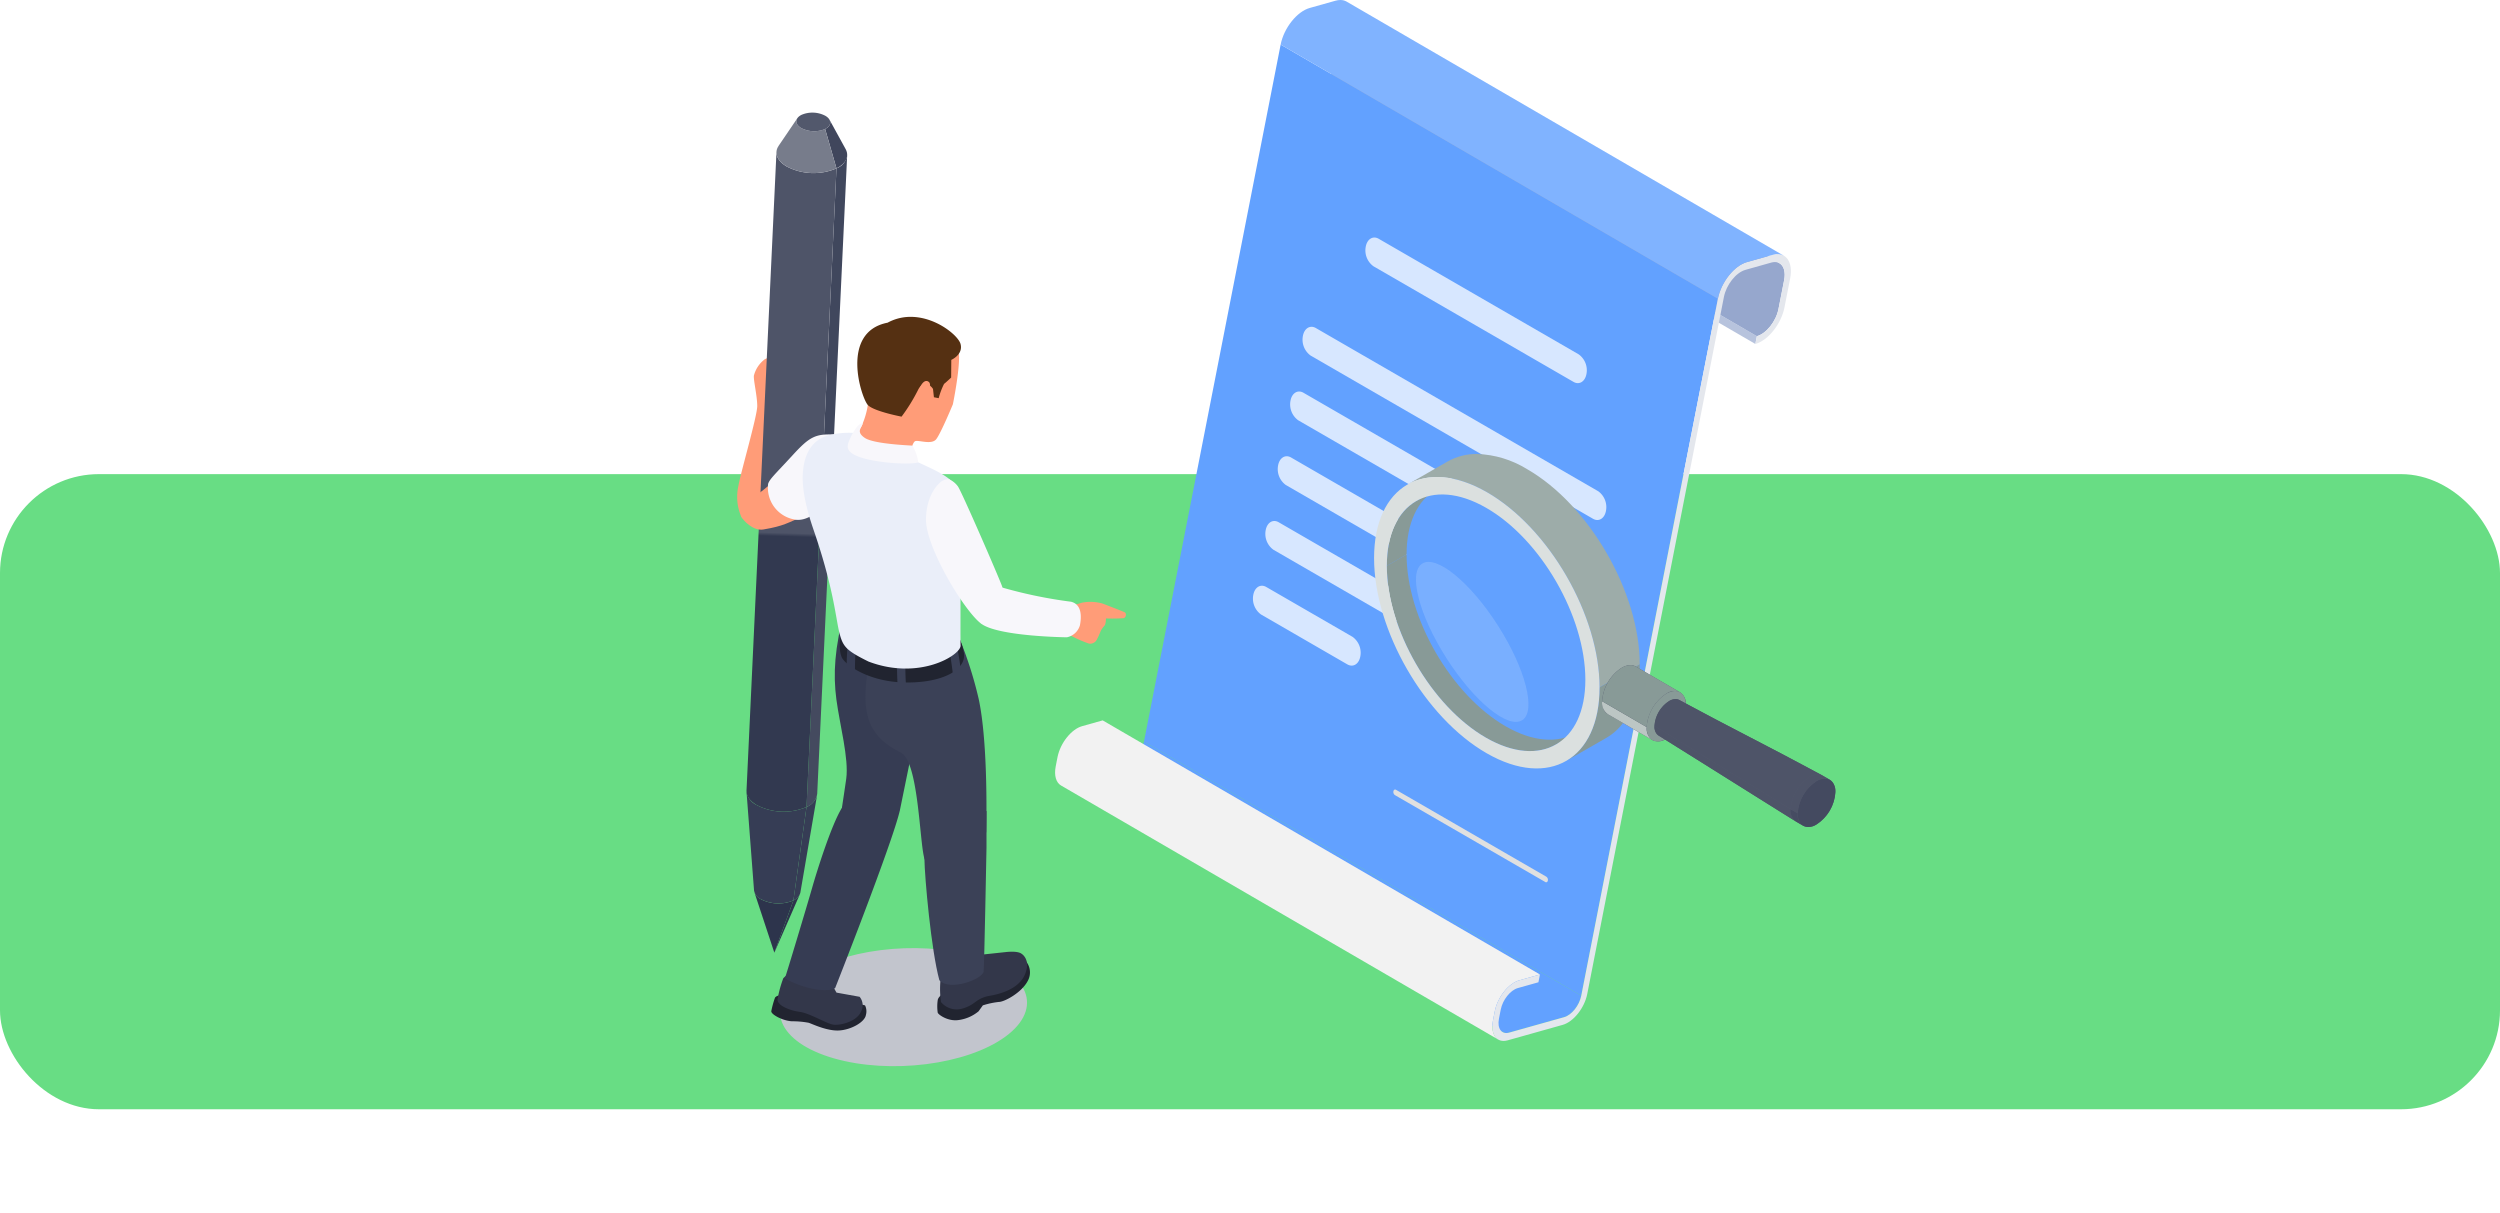 <svg xmlns="http://www.w3.org/2000/svg" xmlns:xlink="http://www.w3.org/1999/xlink" width="505.191" height="245.19" viewBox="0 0 505.191 245.19">
  <defs>
    <clipPath id="clip-path">
      <rect id="Rectángulo_403745" data-name="Rectángulo 403745" width="221.91" height="245.19" fill="none"/>
    </clipPath>
    <clipPath id="clip-path-2">
      <path id="Trazado_879651" data-name="Trazado 879651" d="M61.532,115.288l-11.123,3.125a1.665,1.665,0,0,1-1.314-.108l88.358,51.348a1.665,1.665,0,0,0,1.314.108l11.123-3.125c1.522-.428,3.066-2.377,3.451-4.341L64.983,110.947c-.385,1.964-1.929,3.913-3.451,4.341" transform="translate(-49.095 -110.947)" fill="none"/>
    </clipPath>
    <linearGradient id="linear-gradient" x1="-0.648" y1="1.05" x2="-0.635" y2="1.05" gradientUnits="objectBoundingBox">
      <stop offset="0" stop-color="#326dcc"/>
      <stop offset="0.384" stop-color="#326dcc"/>
      <stop offset="1" stop-color="#62a1ff"/>
    </linearGradient>
    <clipPath id="clip-path-3">
      <path id="Trazado_879652" data-name="Trazado 879652" d="M53.022,108.945c-2.188.613-4.414,3.416-4.972,6.255l-.366,1.871c-.366,1.869.088,3.292,1.07,3.863l88.359,51.348c-.982-.571-1.438-1.992-1.071-3.864l.367-1.871c.555-2.838,2.784-5.639,4.972-6.254l4.153-1.167L57.176,107.778Z" transform="translate(-47.558 -107.778)" fill="none"/>
    </clipPath>
    <linearGradient id="linear-gradient-2" x1="-0.577" y1="1.073" x2="-0.565" y2="1.073" gradientUnits="objectBoundingBox">
      <stop offset="0" stop-color="#bdc8e0"/>
      <stop offset="0.131" stop-color="#bdc8e0"/>
      <stop offset="0.668" stop-color="#f2f2f2"/>
      <stop offset="1" stop-color="#f2f2f2"/>
    </linearGradient>
    <clipPath id="clip-path-5">
      <path id="Trazado_879654" data-name="Trazado 879654" d="M92.648,4.77,91.5,10.62c-.488,2.488-2.447,4.953-4.365,5.492l88.358,51.347c1.919-.538,3.878-3,4.365-5.49l1.147-5.851c.323-1.645-.078-2.9-.941-3.4L91.705,1.368c.866.5,1.266,1.756.943,3.4" transform="translate(-87.136 -1.368)" fill="none"/>
    </clipPath>
    <linearGradient id="linear-gradient-3" x1="-1.079" y1="2.335" x2="-1.067" y2="2.335" gradientUnits="objectBoundingBox">
      <stop offset="0" stop-color="#bdc8e0"/>
      <stop offset="0.559" stop-color="#96a7cd"/>
      <stop offset="1" stop-color="#96a7cd"/>
    </linearGradient>
    <clipPath id="clip-path-7">
      <path id="Trazado_879657" data-name="Trazado 879657" d="M92.408.14,87.184,1.609c-2.587.725-5.223,4.052-5.881,7.4L169.662,60.36c.656-3.351,3.294-6.678,5.878-7.4l5.224-1.467a2.807,2.807,0,0,1,2.227.182L94.635.324A2.478,2.478,0,0,0,93.373,0a3.551,3.551,0,0,0-.964.14" transform="translate(-81.303 0)" fill="none"/>
    </clipPath>
    <linearGradient id="linear-gradient-4" x1="-1.058" y1="2.318" x2="-1.045" y2="2.318" gradientUnits="objectBoundingBox">
      <stop offset="0" stop-color="#62a1ff"/>
      <stop offset="0.111" stop-color="#62a1ff"/>
      <stop offset="0.492" stop-color="#9ec5ff"/>
      <stop offset="0.799" stop-color="#80b3ff"/>
      <stop offset="1" stop-color="#80b3ff"/>
    </linearGradient>
    <clipPath id="clip-path-9">
      <path id="Trazado_879665" data-name="Trazado 879665" d="M97.19,85.866c0,12.814,9,28.4,20.057,34.745,5.5,3.151,10.481,3.439,14.109,1.357l8.122-4.66c-3.625,2.081-8.612,1.794-14.106-1.357-11.061-6.344-20.059-21.931-20.059-34.743Z" transform="translate(-97.19 -81.208)" fill="none"/>
    </clipPath>
    <linearGradient id="linear-gradient-5" x1="-2.126" y1="2.458" x2="-2.103" y2="2.458" gradientUnits="objectBoundingBox">
      <stop offset="0" stop-color="#b7c3c0"/>
      <stop offset="0.018" stop-color="#b7c3c0"/>
      <stop offset="0.124" stop-color="#ced5d3"/>
      <stop offset="0.214" stop-color="#dde2e1"/>
      <stop offset="0.345" stop-color="#d8dedd"/>
      <stop offset="0.479" stop-color="#ccd4d2"/>
      <stop offset="0.615" stop-color="#b8c2c1"/>
      <stop offset="0.75" stop-color="#9baaa8"/>
      <stop offset="0.827" stop-color="#889a97"/>
      <stop offset="1" stop-color="#889a97"/>
    </linearGradient>
    <clipPath id="clip-path-11">
      <rect id="Rectángulo_403754" data-name="Rectángulo 403754" width="22.722" height="32.327" fill="none"/>
    </clipPath>
    <clipPath id="clip-path-12">
      <path id="Trazado_879669" data-name="Trazado 879669" d="M108.409,69.43l-8.123,4.66c4.118-2.362,9.78-2.035,16.02,1.542,12.56,7.206,22.779,24.9,22.779,39.456l8.124-4.658c0-14.551-10.219-32.251-22.78-39.456a20.54,20.54,0,0,0-10.075-3.055,11.822,11.822,0,0,0-5.946,1.511" transform="translate(-100.286 -67.919)" fill="none"/>
    </clipPath>
    <linearGradient id="linear-gradient-6" x1="-1.974" y1="2.52" x2="-1.953" y2="2.52" gradientUnits="objectBoundingBox">
      <stop offset="0" stop-color="#889a97"/>
      <stop offset="0.173" stop-color="#889a97"/>
      <stop offset="0.394" stop-color="#889a97"/>
      <stop offset="0.444" stop-color="#9fadab"/>
      <stop offset="0.527" stop-color="#c0cac8"/>
      <stop offset="0.596" stop-color="#d5dbda"/>
      <stop offset="0.642" stop-color="#dde2e1"/>
      <stop offset="0.719" stop-color="#d7dddc"/>
      <stop offset="0.814" stop-color="#c8d0cf"/>
      <stop offset="0.918" stop-color="#b0bcb9"/>
      <stop offset="0.982" stop-color="#9daca9"/>
      <stop offset="1" stop-color="#9daca9"/>
    </linearGradient>
    <clipPath id="clip-path-14">
      <path id="Trazado_879674" data-name="Trazado 879674" d="M130.551,107.531l9.009,5.235a2.811,2.811,0,0,1-1.155-2.619l-9.008-5.237a2.806,2.806,0,0,0,1.153,2.62" transform="translate(-129.397 -104.911)" fill="none"/>
    </clipPath>
    <linearGradient id="linear-gradient-7" x1="-14.623" y1="8.314" x2="-14.509" y2="8.314" gradientUnits="objectBoundingBox">
      <stop offset="0" stop-color="#889a97"/>
      <stop offset="0.152" stop-color="#889a97"/>
      <stop offset="0.827" stop-color="#bcc6c4"/>
      <stop offset="1" stop-color="#bcc6c4"/>
    </linearGradient>
    <clipPath id="clip-path-16">
      <path id="Trazado_879676" data-name="Trazado 879676" d="M133.41,100.012A8.692,8.692,0,0,0,129.4,106.8l9.008,5.237a8.7,8.7,0,0,1,4.014-6.792,2.755,2.755,0,0,1,2.747-.236l-9.01-5.235a2.036,2.036,0,0,0-1.039-.267,3.568,3.568,0,0,0-1.707.5" transform="translate(-129.397 -99.51)" fill="none"/>
    </clipPath>
    <linearGradient id="linear-gradient-8" x1="-9.248" y1="5.744" x2="-9.176" y2="5.744" gradientUnits="objectBoundingBox">
      <stop offset="0" stop-color="#bcc6c4"/>
      <stop offset="0.173" stop-color="#bcc6c4"/>
      <stop offset="0.42" stop-color="#dce1e0"/>
      <stop offset="0.642" stop-color="#dde2e1"/>
      <stop offset="0.723" stop-color="#cdd4d3"/>
      <stop offset="0.881" stop-color="#a5b2b0"/>
      <stop offset="0.982" stop-color="#889a97"/>
      <stop offset="1" stop-color="#889a97"/>
    </linearGradient>
    <clipPath id="clip-path-18">
      <path id="Trazado_879681" data-name="Trazado 879681" d="M140.226,104.965a6.483,6.483,0,0,0-2.992,5.064l27.512,16.809a8.362,8.362,0,0,1,3.862-6.535,2.675,2.675,0,0,1,2.593-.255c-11.4-6.159-17.568-9.122-28.966-15.28a1.526,1.526,0,0,0-.736-.178,2.657,2.657,0,0,0-1.272.375" transform="translate(-137.234 -104.59)" fill="none"/>
    </clipPath>
    <linearGradient id="linear-gradient-9" x1="-5.082" y1="2.787" x2="-5.044" y2="2.787" gradientUnits="objectBoundingBox">
      <stop offset="0" stop-color="#4e5468"/>
      <stop offset="0.157" stop-color="#4e5468"/>
      <stop offset="0.327" stop-color="#4e5468"/>
      <stop offset="0.575" stop-color="#797e8d"/>
      <stop offset="0.832" stop-color="#4e5468"/>
      <stop offset="1" stop-color="#4e5468"/>
    </linearGradient>
    <clipPath id="clip-path-19">
      <path id="Trazado_879682" data-name="Trazado 879682" d="M162.521,116.962a8.369,8.369,0,0,0-3.862,6.537c-.03,2.437,1.649,3.463,3.752,2.291a8.364,8.364,0,0,0,3.863-6.535c.022-1.755-.843-2.777-2.111-2.777a3.424,3.424,0,0,0-1.642.484" transform="translate(-158.659 -116.478)" fill="none"/>
    </clipPath>
    <linearGradient id="linear-gradient-10" x1="-17.857" y1="6.901" x2="-17.743" y2="6.901" gradientUnits="objectBoundingBox">
      <stop offset="0" stop-color="#373e56"/>
      <stop offset="0.193" stop-color="#373e56"/>
      <stop offset="0.99" stop-color="#444a60"/>
      <stop offset="1" stop-color="#444a60"/>
    </linearGradient>
    <clipPath id="clip-path-20">
      <path id="Trazado_879683" data-name="Trazado 879683" d="M161.465,116.35a8.362,8.362,0,0,0-3.862,6.535l1.425.829a8.372,8.372,0,0,1,3.863-6.537,2.65,2.65,0,0,1,2.642-.227l-1.425-.829a1.978,1.978,0,0,0-1-.255,3.417,3.417,0,0,0-1.644.485" transform="translate(-157.603 -115.865)" fill="none"/>
    </clipPath>
    <linearGradient id="linear-gradient-11" x1="-19.648" y1="8.35" x2="-19.522" y2="8.35" xlink:href="#linear-gradient-9"/>
    <clipPath id="clip-path-22">
      <rect id="Rectángulo_403765" data-name="Rectángulo 403765" width="49.934" height="23.86" fill="none"/>
    </clipPath>
    <clipPath id="clip-path-23">
      <path id="Trazado_879691" data-name="Trazado 879691" d="M2.913,138.4a2.366,2.366,0,0,0,1.326,1.73,7.691,7.691,0,0,0,6.632.267l2.647-18.874a11.71,11.71,0,0,1-10.107-.405,3.608,3.608,0,0,1-2.019-2.636q.762,9.958,1.521,19.918" transform="translate(-1.392 -118.483)" fill="none"/>
    </clipPath>
    <linearGradient id="linear-gradient-12" x1="-0.155" y1="3.727" x2="-0.044" y2="3.727" gradientUnits="objectBoundingBox">
      <stop offset="0" stop-color="#282f47"/>
      <stop offset="0.528" stop-color="#363d55"/>
      <stop offset="1" stop-color="#363d55"/>
    </linearGradient>
    <clipPath id="clip-path-24">
      <path id="Trazado_879692" data-name="Trazado 879692" d="M16.424,25.877,10.37,154.924a3.342,3.342,0,0,0,2.158-2.639L18.582,23.238a3.34,3.34,0,0,1-2.158,2.639" transform="translate(-10.37 -23.238)" fill="none"/>
    </clipPath>
    <linearGradient id="linear-gradient-13" x1="0.363" y1="10.303" x2="0.373" y2="10.303" gradientUnits="objectBoundingBox">
      <stop offset="0" stop-color="#444a5f"/>
      <stop offset="0.827" stop-color="#40475d"/>
      <stop offset="1" stop-color="#40475d"/>
    </linearGradient>
    <clipPath id="clip-path-25">
      <path id="Trazado_879693" data-name="Trazado 879693" d="M13.153,19.783l2.295,7.962c1.987-1,2.608-2.519,1.846-3.9q-1.629-2.966-3.255-5.929c.365.665.066,1.4-.886,1.872" transform="translate(-13.153 -17.911)" fill="none"/>
    </clipPath>
    <linearGradient id="linear-gradient-14" x1="-1.706" y1="20.187" x2="-1.559" y2="20.187" gradientUnits="objectBoundingBox">
      <stop offset="0" stop-color="#747988"/>
      <stop offset="0.265" stop-color="#747988"/>
      <stop offset="0.476" stop-color="#696f7f"/>
      <stop offset="0.836" stop-color="#4e5468"/>
      <stop offset="1" stop-color="#40465c"/>
    </linearGradient>
    <clipPath id="clip-path-26">
      <path id="Trazado_879694" data-name="Trazado 879694" d="M1.391,151.789c-.049,1.018.623,2.069,2.022,2.9a11.71,11.71,0,0,0,10.107.405L19.573,26.051a11.711,11.711,0,0,1-10.107-.405c-1.4-.835-2.071-1.886-2.022-2.9Z" transform="translate(-1.388 -22.742)" fill="none"/>
    </clipPath>
    <linearGradient id="linear-gradient-15" x1="0.419" y1="6.947" x2="0.429" y2="6.947" gradientUnits="objectBoundingBox">
      <stop offset="0" stop-color="#323950"/>
      <stop offset="0.528" stop-color="#4e5468"/>
      <stop offset="1" stop-color="#4e5468"/>
    </linearGradient>
    <clipPath id="clip-path-27">
      <path id="Trazado_879695" data-name="Trazado 879695" d="M6.3,23.285c-.909,1.34-.384,2.954,1.594,4.134A11.711,11.711,0,0,0,18,27.824l-2.295-7.962a5.612,5.612,0,0,1-4.845-.194c-.948-.566-1.2-1.34-.763-1.983l-3.8,5.6" transform="translate(-5.87 -17.685)" fill="none"/>
    </clipPath>
    <linearGradient id="linear-gradient-16" x1="-0.343" y1="13.406" x2="-0.26" y2="13.406" gradientUnits="objectBoundingBox">
      <stop offset="0" stop-color="#40465c"/>
      <stop offset="0.436" stop-color="#5e6476"/>
      <stop offset="0.902" stop-color="#777c8b"/>
      <stop offset="1" stop-color="#777c8b"/>
    </linearGradient>
  </defs>
  <g id="Grupo_1102982" data-name="Grupo 1102982" transform="translate(-179.809 -6215)">
    <rect id="_2151684909" data-name="2151684909" width="505.191" height="128.345" rx="20" transform="translate(179.809 6310.81)" fill="#68dd84"/>
    <g id="Grupo_1102980" data-name="Grupo 1102980" transform="translate(328.783 6215)">
      <g id="Grupo_1102981" data-name="Grupo 1102981">
        <g id="Grupo_1102924" data-name="Grupo 1102924" transform="translate(66.311 149.852)">
          <g id="Grupo_1102923" data-name="Grupo 1102923" clip-path="url(#clip-path-2)">
            <rect id="Rectángulo_403746" data-name="Rectángulo 403746" width="103.183" height="119.759" transform="translate(-25.53 44.219) rotate(-60)" fill="url(#linear-gradient)"/>
          </g>
        </g>
        <g id="Grupo_1102926" data-name="Grupo 1102926" transform="translate(64.235 145.572)">
          <g id="Grupo_1102925" data-name="Grupo 1102925" clip-path="url(#clip-path-3)">
            <rect id="Rectángulo_403747" data-name="Rectángulo 403747" width="104.97" height="117.31" transform="translate(-28.171 48.378) rotate(-60)" fill="url(#linear-gradient-2)"/>
          </g>
        </g>
        <g id="Grupo_1102928" data-name="Grupo 1102928">
          <g id="Grupo_1102927" data-name="Grupo 1102927" clip-path="url(#clip-path)">
            <path id="Trazado_879653" data-name="Trazado 879653" d="M175.266,65.2,86.908,13.856l.308-1.572,88.358,51.347Z" transform="translate(30.476 4.308)" fill="#b7c3dd"/>
          </g>
        </g>
        <g id="Grupo_1102930" data-name="Grupo 1102930" transform="translate(117.692 1.848)">
          <g id="Grupo_1102929" data-name="Grupo 1102929" clip-path="url(#clip-path-5)">
            <rect id="Rectángulo_403749" data-name="Rectángulo 403749" width="104.333" height="114.619" transform="matrix(0.5, -0.866, 0.866, 0.5, -28.618, 49.568)" fill="url(#linear-gradient-3)"/>
          </g>
        </g>
        <g id="Grupo_1102932" data-name="Grupo 1102932">
          <g id="Grupo_1102931" data-name="Grupo 1102931" clip-path="url(#clip-path)">
            <path id="Trazado_879655" data-name="Trazado 879655" d="M149.216,198.861,60.858,147.513,88.474,6.672,176.831,58.02Z" transform="translate(21.341 2.34)" fill="#62a1ff"/>
            <path id="Trazado_879656" data-name="Trazado 879656" d="M169.659,38.158c2.585-.727,4.157,1.417,3.5,4.768l-1.147,5.85c-.656,3.352-3.3,6.679-5.888,7.406l.309-1.572c1.918-.54,3.878-3,4.365-5.492l1.147-5.85c.488-2.488-.677-4.075-2.6-3.537L164.126,41.2c-1.918.539-3.87,3-4.357,5.49L132.153,187.529c-.554,2.827-2.781,5.63-4.969,6.244L116.06,196.9c-2.188.615-3.512-1.19-2.958-4.017l.367-1.871c.556-2.839,2.784-5.64,4.972-6.255l4.155-1.167-.309,1.574-4.153,1.167c-1.522.427-3.074,2.379-3.459,4.342l-.367,1.871c-.385,1.964.538,3.22,2.06,2.792l11.124-3.124c1.521-.428,3.065-2.377,3.45-4.341L158.556,47.029c.658-3.352,3.294-6.676,5.879-7.4Z" transform="translate(39.617 13.331)" fill="#e4e7ed"/>
          </g>
        </g>
        <g id="Grupo_1102934" data-name="Grupo 1102934" transform="translate(109.813)">
          <g id="Grupo_1102933" data-name="Grupo 1102933" clip-path="url(#clip-path-7)">
            <rect id="Rectángulo_403751" data-name="Rectángulo 403751" width="103.118" height="118.245" transform="translate(-26.137 45.27) rotate(-60)" fill="url(#linear-gradient-4)"/>
          </g>
        </g>
        <g id="Grupo_1102936" data-name="Grupo 1102936">
          <g id="Grupo_1102935" data-name="Grupo 1102935" clip-path="url(#clip-path)">
            <path id="Trazado_879658" data-name="Trazado 879658" d="M136.035,64.71,95.605,41.342a3.963,3.963,0,0,1-1.548-3.979c.293-1.534,1.463-2.239,2.612-1.575L137.1,59.154a3.965,3.965,0,0,1,1.548,3.98c-.293,1.534-1.463,2.239-2.612,1.575" transform="translate(32.959 12.462)" fill="#d7e7ff"/>
            <path id="Trazado_879659" data-name="Trazado 879659" d="M143.276,87.687,86.2,54.7a3.967,3.967,0,0,1-1.548-3.98c.294-1.534,1.464-2.239,2.614-1.575L144.34,82.131a3.965,3.965,0,0,1,1.548,3.98c-.293,1.534-1.463,2.239-2.612,1.575" transform="translate(29.662 17.145)" fill="#d7e7ff"/>
            <path id="Trazado_879660" data-name="Trazado 879660" d="M141.421,97.372,84.347,64.384A3.968,3.968,0,0,1,82.8,60.4c.293-1.534,1.464-2.239,2.614-1.575l57.072,32.987a3.965,3.965,0,0,1,1.548,3.98c-.293,1.534-1.463,2.239-2.612,1.575" transform="translate(29.011 20.542)" fill="#d7e7ff"/>
            <path id="Trazado_879661" data-name="Trazado 879661" d="M127.641,100.164l-45.149-26.1a3.967,3.967,0,0,1-1.549-3.98c.294-1.533,1.464-2.238,2.614-1.574l45.149,26.095a3.964,3.964,0,0,1,1.548,3.98c-.293,1.534-1.463,2.239-2.612,1.575" transform="translate(28.361 23.938)" fill="#d7e7ff"/>
            <path id="Trazado_879662" data-name="Trazado 879662" d="M137.71,116.742,80.635,83.753a3.966,3.966,0,0,1-1.547-3.979c.294-1.534,1.464-2.239,2.614-1.575l57.071,32.987a3.965,3.965,0,0,1,1.549,3.98c-.294,1.533-1.463,2.238-2.612,1.575" transform="translate(27.71 27.334)" fill="#d7e7ff"/>
            <path id="Trazado_879663" data-name="Trazado 879663" d="M128.882,136.822,98.48,119.25a.771.771,0,0,1-.3-.774c.057-.3.285-.435.508-.305l30.4,17.572a.772.772,0,0,1,.3.773c-.058.3-.285.436-.508.307" transform="translate(34.423 41.421)" fill="#e0e0e0"/>
            <path id="Trazado_879664" data-name="Trazado 879664" d="M96.232,103.525,78.782,93.438a3.965,3.965,0,0,1-1.549-3.979c.294-1.534,1.464-2.239,2.614-1.575L97.3,97.971a3.962,3.962,0,0,1,1.548,3.979c-.293,1.534-1.463,2.239-2.612,1.575" transform="translate(27.059 30.73)" fill="#d7e7ff"/>
          </g>
        </g>
        <g id="Grupo_1102938" data-name="Grupo 1102938" transform="translate(131.271 109.685)">
          <g id="Grupo_1102937" data-name="Grupo 1102937" clip-path="url(#clip-path-9)">
            <rect id="Rectángulo_403753" data-name="Rectángulo 403753" width="58.043" height="58.246" transform="translate(-18.551 10.71) rotate(-30)" fill="url(#linear-gradient-5)"/>
          </g>
        </g>
        <g id="Grupo_1102943" data-name="Grupo 1102943">
          <g id="Grupo_1102942" data-name="Grupo 1102942" clip-path="url(#clip-path)">
            <path id="Trazado_879666" data-name="Trazado 879666" d="M103.142,76.175l8.123-4.66c-3.674,2.107-5.952,6.644-5.952,13.092l-8.123,4.66c0-6.448,2.279-10.985,5.952-13.092" transform="translate(34.081 25.078)" fill="#889a97"/>
            <path id="Trazado_879667" data-name="Trazado 879667" d="M100.145,86.7c0,12.814,9,28.4,20.057,34.743s20.059,1.081,20.059-11.733-9-28.4-20.059-34.743S100.145,73.883,100.145,86.7" transform="translate(35.117 25.344)" fill="#62a1ff"/>
            <g id="Grupo_1102941" data-name="Grupo 1102941" transform="translate(137.168 113.545)" opacity="0.79">
              <g id="Grupo_1102940" data-name="Grupo 1102940">
                <g id="Grupo_1102939" data-name="Grupo 1102939" clip-path="url(#clip-path-11)">
                  <path id="Trazado_879668" data-name="Trazado 879668" d="M118.1,96.916c5.581,8.736,7.784,17.3,4.919,19.131s-9.71-3.768-15.291-12.5-7.784-17.3-4.92-19.129,9.711,3.768,15.292,12.5" transform="translate(-101.556 -84.066)" fill="#80b3ff"/>
                </g>
              </g>
            </g>
          </g>
        </g>
        <g id="Grupo_1102945" data-name="Grupo 1102945" transform="translate(135.453 91.736)">
          <g id="Grupo_1102944" data-name="Grupo 1102944" clip-path="url(#clip-path-12)">
            <rect id="Rectángulo_403756" data-name="Rectángulo 403756" width="64.222" height="64.312" transform="translate(-20.425 11.792) rotate(-30)" fill="url(#linear-gradient-6)"/>
          </g>
        </g>
        <g id="Grupo_1102947" data-name="Grupo 1102947">
          <g id="Grupo_1102946" data-name="Grupo 1102946" clip-path="url(#clip-path)">
            <path id="Trazado_879670" data-name="Trazado 879670" d="M132.131,114.26l-8.123,4.66c4.171-2.393,6.759-7.545,6.759-14.867l8.124-4.66c0,7.323-2.588,12.473-6.76,14.867" transform="translate(43.485 34.854)" fill="#889a97"/>
            <path id="Trazado_879671" data-name="Trazado 879671" d="M140.842,113.879c0,14.551-10.219,20.529-22.78,13.324s-22.78-24.9-22.78-39.456,10.22-20.529,22.78-13.324,22.78,24.9,22.78,39.456M97.859,89.317c0,12.814,9,28.4,20.059,34.743s20.059,1.081,20.059-11.732-9-28.4-20.059-34.745S97.859,76.5,97.859,89.317" transform="translate(33.412 25.027)" fill="#dbe0df"/>
            <path id="Trazado_879672" data-name="Trazado 879672" d="M129.4,106.806c-.031,2.534,1.715,3.6,3.9,2.381a8.691,8.691,0,0,0,4.013-6.792c.031-2.534-1.715-3.6-3.9-2.381a8.7,8.7,0,0,0-4.014,6.793" transform="translate(45.375 34.895)" fill="#52586c"/>
            <path id="Trazado_879673" data-name="Trazado 879673" d="M139.26,114.591a2.755,2.755,0,0,0,2.747-.236,8.7,8.7,0,0,0,4.014-6.794,2.809,2.809,0,0,0-1.155-2.618l-9.01-5.237a2.807,2.807,0,0,1,1.155,2.619A8.691,8.691,0,0,1,133,109.118a2.753,2.753,0,0,1-2.746.238c2.7,1.569,6.306,3.664,9.009,5.235" transform="translate(45.675 34.964)" fill="#52586c"/>
          </g>
        </g>
        <g id="Grupo_1102949" data-name="Grupo 1102949" transform="translate(174.772 141.7)">
          <g id="Grupo_1102948" data-name="Grupo 1102948" clip-path="url(#clip-path-14)">
            <rect id="Rectángulo_403758" data-name="Rectángulo 403758" width="11.892" height="12.743" transform="matrix(0.5, -0.866, 0.866, 0.5, -3.417, 5.892)" fill="url(#linear-gradient-7)"/>
          </g>
        </g>
        <g id="Grupo_1102951" data-name="Grupo 1102951">
          <g id="Grupo_1102950" data-name="Grupo 1102950" clip-path="url(#clip-path)">
            <path id="Trazado_879675" data-name="Trazado 879675" d="M137.644,110.451l-1.578.231c-.03,2.534,1.717,3.6,3.9,2.383a8.688,8.688,0,0,0,4.013-6.792c.031-2.534-1.715-3.6-3.9-2.383a8.7,8.7,0,0,0-4.014,6.792l1.578-.231a6.475,6.475,0,0,1,2.992-5.062c1.628-.909,2.93-.113,2.908,1.775a6.482,6.482,0,0,1-2.992,5.062c-1.63.909-2.932.113-2.908-1.775" transform="translate(47.714 36.254)" fill="#889a97"/>
          </g>
        </g>
        <g id="Grupo_1102953" data-name="Grupo 1102953" transform="translate(174.772 134.405)">
          <g id="Grupo_1102952" data-name="Grupo 1102952" clip-path="url(#clip-path-16)">
            <rect id="Rectángulo_403760" data-name="Rectángulo 403760" width="18.737" height="19.922" transform="translate(-5.426 9.399) rotate(-60)" fill="url(#linear-gradient-8)"/>
          </g>
        </g>
        <g id="Grupo_1102955" data-name="Grupo 1102955">
          <g id="Grupo_1102954" data-name="Grupo 1102954" clip-path="url(#clip-path)">
            <path id="Trazado_879677" data-name="Trazado 879677" d="M165.594,129.283a2.62,2.62,0,0,0,2.692-.2,8.372,8.372,0,0,0,3.862-6.536,2.671,2.671,0,0,0-1.16-2.546c-11.4-6.158-17.568-9.122-28.966-15.28a2.071,2.071,0,0,1,.9,1.973,6.483,6.483,0,0,1-2.992,5.064,2.03,2.03,0,0,1-2.084.154c10.992,6.853,16.758,10.515,27.751,17.37" transform="translate(48.337 36.722)" fill="#52586c"/>
            <path id="Trazado_879678" data-name="Trazado 879678" d="M159.851,126.166a2.65,2.65,0,0,0,2.643-.228,8.362,8.362,0,0,0,3.862-6.535,2.7,2.7,0,0,0-1.112-2.519l-1.425-.829a2.7,2.7,0,0,1,1.11,2.519,8.365,8.365,0,0,1-3.862,6.536,2.649,2.649,0,0,1-2.643.227l1.426.829" transform="translate(55.554 40.697)" fill="#52586c"/>
            <path id="Trazado_879679" data-name="Trazado 879679" d="M138.057,110.546c10.993,6.855,16.759,10.515,27.751,17.37a2.736,2.736,0,0,1-1.062-2.489l-27.512-16.809a2.116,2.116,0,0,0,.823,1.929" transform="translate(48.123 38.088)" fill="#4e5468"/>
            <path id="Trazado_879680" data-name="Trazado 879680" d="M158.713,123.581l1.426.829a2.7,2.7,0,0,1-1.112-2.52l-1.425-.828a2.7,2.7,0,0,0,1.11,2.519" transform="translate(55.266 42.452)" fill="#464c62"/>
          </g>
        </g>
        <g id="Grupo_1102957" data-name="Grupo 1102957" transform="translate(185.357 141.266)">
          <g id="Grupo_1102956" data-name="Grupo 1102956" clip-path="url(#clip-path-18)">
            <rect id="Rectángulo_403762" data-name="Rectángulo 403762" width="36.251" height="40.54" transform="matrix(0.5, -0.866, 0.866, 0.5, -9.634, 16.686)" fill="url(#linear-gradient-9)"/>
          </g>
        </g>
        <g id="Grupo_1102959" data-name="Grupo 1102959" transform="translate(214.295 157.323)">
          <g id="Grupo_1102958" data-name="Grupo 1102958" clip-path="url(#clip-path-19)">
            <rect id="Rectángulo_403763" data-name="Rectángulo 403763" width="11.881" height="12.912" transform="translate(-4.569 2.621) rotate(-30)" fill="url(#linear-gradient-10)"/>
          </g>
        </g>
        <g id="Grupo_1102961" data-name="Grupo 1102961" transform="translate(212.869 156.495)">
          <g id="Grupo_1102960" data-name="Grupo 1102960" clip-path="url(#clip-path-20)">
            <rect id="Rectángulo_403764" data-name="Rectángulo 403764" width="10.762" height="10.792" transform="matrix(0.5, -0.866, 0.866, 0.5, -3.399, 5.887)" fill="url(#linear-gradient-11)"/>
          </g>
        </g>
        <g id="Grupo_1102966" data-name="Grupo 1102966">
          <g id="Grupo_1102965" data-name="Grupo 1102965" clip-path="url(#clip-path)">
            <g id="Grupo_1102964" data-name="Grupo 1102964" transform="translate(8.631 191.591)" style="mix-blend-mode: multiply;isolation: isolate">
              <g id="Grupo_1102963" data-name="Grupo 1102963">
                <g id="Grupo_1102962" data-name="Grupo 1102962" clip-path="url(#clip-path-22)">
                  <path id="Trazado_879684" data-name="Trazado 879684" d="M51.975,159.721c-7.774,5.712-23.307,7.683-34.695,4.4s-14.316-10.572-6.543-16.285,23.307-7.683,34.695-4.4,14.316,10.573,6.543,16.285" transform="translate(-6.39 -141.849)" fill="#c2c5cd"/>
                </g>
              </g>
            </g>
            <path id="Trazado_879685" data-name="Trazado 879685" d="M5.192,85.234c-2.886.846-3.9,2.329-4.617.118A10,10,0,0,1,.236,79.78c.344-2.283,3.808-14.1,3.81-16.154s-.775-5.187-.679-6.147A6.007,6.007,0,0,1,5.6,54.138,32.894,32.894,0,0,1,9.653,52.6c.611-.12.619.32.619.32s1.322-.13,1.406.381a3.457,3.457,0,0,1-.226,1.339l-1.864.805a17.594,17.594,0,0,1-1.058,2.418A5.479,5.479,0,0,0,7.824,60.5c.074.6-.217,4.109-.217,4.109L5.332,81.8Z" transform="translate(0 18.438)" fill="#ff9c78"/>
            <path id="Trazado_879686" data-name="Trazado 879686" d="M6.92,55.937c-.078-.407.122-1.226-.362-1.324a.93.93,0,0,0-1.151.92c-.022.764-.132,1.946-.132,1.946s-.663,1.584-.787,1.819A2.434,2.434,0,0,0,4.443,61.9c.779,1.306,1.318,1.582,2.038.936a4.642,4.642,0,0,0,.886-2.408Z" transform="translate(1.431 19.144)" fill="#ff9c78"/>
            <path id="Trazado_879687" data-name="Trazado 879687" d="M6.733,53.354a16.829,16.829,0,0,0-2.955,3.062c-.428.948.55,3.609,1.545,3.839s1.031-4.274,1.791-4.927-.381-1.973-.381-1.973" transform="translate(1.289 18.709)" fill="#ff9c78"/>
            <path id="Trazado_879688" data-name="Trazado 879688" d="M10.7,133.815,5.553,145.59l3.859-10.568a2.619,2.619,0,0,0,1.291-1.207" transform="translate(1.947 46.924)" fill="#2d344c"/>
            <path id="Trazado_879689" data-name="Trazado 879689" d="M6.6,145.7,2.572,133.5a2.682,2.682,0,0,0,1.253,1.371,7.686,7.686,0,0,0,6.632.266Z" transform="translate(0.902 46.813)" fill="#2d344c"/>
            <path id="Trazado_879690" data-name="Trazado 879690" d="M13.187,118.978,9.808,138.667a2.318,2.318,0,0,1-1.4,1.557l2.647-18.873a3.53,3.53,0,0,0,2.13-2.373" transform="translate(2.949 41.722)" fill="#363d55"/>
          </g>
        </g>
        <g id="Grupo_1102968" data-name="Grupo 1102968" transform="translate(1.88 160.031)">
          <g id="Grupo_1102967" data-name="Grupo 1102967" clip-path="url(#clip-path-23)">
            <rect id="Rectángulo_403767" data-name="Rectángulo 403767" width="12.126" height="22.845" transform="translate(0 0)" fill="url(#linear-gradient-12)"/>
          </g>
        </g>
        <g id="Grupo_1102970" data-name="Grupo 1102970" transform="translate(14.006 31.387)">
          <g id="Grupo_1102969" data-name="Grupo 1102969" clip-path="url(#clip-path-24)">
            <rect id="Rectángulo_403768" data-name="Rectángulo 403768" width="131.935" height="15.093" transform="matrix(0.052, -0.999, 0.999, 0.052, -6.883, 131.325)" fill="url(#linear-gradient-13)"/>
          </g>
        </g>
        <g id="Grupo_1102972" data-name="Grupo 1102972" transform="translate(17.765 24.192)">
          <g id="Grupo_1102971" data-name="Grupo 1102971" clip-path="url(#clip-path-25)">
            <rect id="Rectángulo_403769" data-name="Rectángulo 403769" width="9.163" height="10.968" transform="translate(-4.258 2.459) rotate(-30)" fill="url(#linear-gradient-14)"/>
          </g>
        </g>
        <g id="Grupo_1102974" data-name="Grupo 1102974" transform="translate(1.875 30.717)">
          <g id="Grupo_1102973" data-name="Grupo 1102973" clip-path="url(#clip-path-26)">
            <rect id="Rectángulo_403770" data-name="Rectángulo 403770" width="134.33" height="22.889" transform="translate(-4.712 133.612) rotate(-88)" fill="url(#linear-gradient-15)"/>
          </g>
        </g>
        <g id="Grupo_1102976" data-name="Grupo 1102976" transform="translate(7.928 23.887)">
          <g id="Grupo_1102975" data-name="Grupo 1102975" clip-path="url(#clip-path-27)">
            <rect id="Rectángulo_403771" data-name="Rectángulo 403771" width="16.315" height="16.7" transform="matrix(0.5, -0.866, 0.866, 0.5, -5.483, 8.669)" fill="url(#linear-gradient-16)"/>
          </g>
        </g>
        <g id="Grupo_1102978" data-name="Grupo 1102978">
          <g id="Grupo_1102977" data-name="Grupo 1102977" clip-path="url(#clip-path)">
            <path id="Trazado_879696" data-name="Trazado 879696" d="M14.663,20.156a5.612,5.612,0,0,1-4.845-.194c-1.32-.787-1.29-1.977.065-2.658a5.612,5.612,0,0,1,4.845.2c1.32.787,1.291,1.976-.065,2.657" transform="translate(3.102 5.907)" fill="#52586c"/>
            <path id="Trazado_879697" data-name="Trazado 879697" d="M7.658,71.377c-1.6,2.487-5.72,4.517-6.093,5.346s-1.23,2.057-.9,2.72,2.314,2.87,4.4,2.523c4.21-.7,4.962-1.383,8.069-2.666,2.805-1.16-5.477-7.923-5.477-7.923" transform="translate(0.207 25.029)" fill="#ff9c78"/>
            <path id="Trazado_879698" data-name="Trazado 879698" d="M18.327,65.047c-4.1-.255-5.261.369-8.727,4.143S4.942,74,4.644,74.987a6.514,6.514,0,0,0,5.2,7.175c5.212,1.29,11.693-9.93,11.693-9.93Z" transform="translate(1.6 22.792)" fill="#f8f7fb"/>
            <path id="Trazado_879699" data-name="Trazado 879699" d="M50.091,90.916c.082-.042.921-.186,2.585-.705a8.972,8.972,0,0,1,4.151.193s4.061,1.553,4.456,1.761.29,1.036-.207,1.182a31.067,31.067,0,0,1-3.586.057s0,1.18-.311,1.471a5.924,5.924,0,0,0-.725,1,13.971,13.971,0,0,1-.767,1.719,1.511,1.511,0,0,1-1.637.891,24.008,24.008,0,0,1-3.678-1.617l-1.825-.789Z" transform="translate(17.024 31.568)" fill="#ff9c78"/>
            <path id="Trazado_879700" data-name="Trazado 879700" d="M32.331,149.791s-2.181.868-2.314,1.987a8.921,8.921,0,0,0,0,2.485c.088.405,2.088,1.832,4.207,1.509a7.965,7.965,0,0,0,4.053-1.767l.862-1.2a16.332,16.332,0,0,1,3.259-.694c1.068-.007,4.523-1.817,5.8-4.213a3.523,3.523,0,0,0-.616-4.288c-.2-.189-15.25,6.186-15.25,6.186" transform="translate(10.496 50.356)" fill="#212430"/>
            <path id="Trazado_879701" data-name="Trazado 879701" d="M7.055,148.949a1.3,1.3,0,0,0-1.193.394,18.021,18.021,0,0,0-.762,2.751c-.1.629,2.187,1.922,4.14,2.054a17.813,17.813,0,0,1,3.412.3c.728.232,3.677,1.69,6.127,1.557s5.2-1.69,5.432-3.113a2.724,2.724,0,0,0-.166-1.954l-1.391-.365Z" transform="translate(1.788 52.23)" fill="#212430"/>
            <path id="Trazado_879702" data-name="Trazado 879702" d="M9.4,145.153A10.532,10.532,0,0,0,7.2,146.77,23.464,23.464,0,0,0,6.058,150.9c-.311,1.306,2.362,2.395,4.445,2.674s5.378,2.362,6.778,2.58,4.721-.616,5.59-2.574a2.678,2.678,0,0,0-.255-3.053l-4.672-.843L16.617,147.3Z" transform="translate(2.116 50.9)" fill="#33374a"/>
            <path id="Trazado_879703" data-name="Trazado 879703" d="M31.686,144.7a18.283,18.283,0,0,0-1.271,3.67,18.77,18.77,0,0,0,.12,4.191,4.124,4.124,0,0,0,4.087,1.386c2.193-.561,2.716-1.467,3.871-2.038a6.414,6.414,0,0,1,1.829-.6c2.115-.35,6.009-1.38,7.222-4.426s-.809-4.134-.809-4.134-.652-.561-3.17-.281-8.49.9-8.49.9Z" transform="translate(10.642 49.928)" fill="#33374a"/>
            <path id="Trazado_879704" data-name="Trazado 879704" d="M16.6,91.2c-2.052,7.834-2.362,12.995-1.679,18.156s2.55,11.939,1.99,16.042-1.28,7.772-1.106,9.016,11.96-2.709,11.96-2.709l3.82-18.712L28.849,93.128Z" transform="translate(5.118 31.981)" fill="#363c53"/>
            <path id="Trazado_879705" data-name="Trazado 879705" d="M22.133,116.658c-.186.124-1.368,2.3-3.482,5.689s-5.037,12.715-6.031,16.2S7.273,156.513,7.149,156.7s2.738,1.6,5.335,2.141c3.894.806,4.807-.105,4.807-.105s11.7-29.642,13.084-35.957a17.944,17.944,0,0,0-8.242-6.12" transform="translate(2.506 40.908)" fill="#363c53"/>
            <path id="Trazado_879706" data-name="Trazado 879706" d="M21.477,94.427c.1.249-2.572,9.14-2.261,15.233s3.668,8.457,7.15,10.26,3.731,17.41,4.662,21.141,8.705,2.052,10.135,1.617,2.424-6.778,2.424-6.778.5-17.721-1.555-26.985a79.006,79.006,0,0,0-6.155-17.16Z" transform="translate(6.729 32.175)" fill="#3b4157"/>
            <path id="Trazado_879707" data-name="Trazado 879707" d="M16.16,93.363c-1.087,2.772-.956,5.551-.409,6.747.648,1.421,5.227,4.842,12.418,5.053,7.927.231,13.05-2.631,12.209-6.175a10.649,10.649,0,0,0-2.28-4.946Z" transform="translate(5.379 32.739)" fill="#212430"/>
            <path id="Trazado_879708" data-name="Trazado 879708" d="M32.7,104.3A64.224,64.224,0,0,0,31.527,96.4l1.646-.359a64.212,64.212,0,0,1,1.209,8.131Z" transform="translate(11.055 33.679)" fill="#3b4157"/>
            <path id="Trazado_879709" data-name="Trazado 879709" d="M24.157,105.894a64.86,64.86,0,0,1-.2-8.217l1.683.073a63.8,63.8,0,0,0,.19,7.977Z" transform="translate(8.384 34.252)" fill="#3b4157"/>
            <path id="Trazado_879710" data-name="Trazado 879710" d="M16.378,103.182a64.434,64.434,0,0,1,.388-8.211l1.672.193a63.9,63.9,0,0,0-.377,7.972Z" transform="translate(5.739 33.303)" fill="#363c53"/>
            <path id="Trazado_879711" data-name="Trazado 879711" d="M28.965,126.62s-1.014.355-.959,4.3,1.372,18.543,3.02,24.606c2.034,2.35,8.814-.23,8.952-1.777s.577-25.059.577-25.059V121.32Z" transform="translate(9.82 42.543)" fill="#3b4157"/>
            <path id="Trazado_879712" data-name="Trazado 879712" d="M29.381,68.756c4.912,2.985,11.6,4.415,12.032,8.55s.211,28.544.289,30.43-8.286,7.157-18.616,3.228c-4.546-2.25-5.155-3.012-5.87-5.793S16.07,96.3,12.188,84.922c-.763-2.241-2.618-7.534-2.369-11.886s2.1-7.506,6.578-8.065a16.089,16.089,0,0,1,6.86.3Z" transform="translate(3.435 22.717)" fill="#eaeef9"/>
            <path id="Trazado_879713" data-name="Trazado 879713" d="M20.591,61.782a16.09,16.09,0,0,1-1.524,6.312c-1.294,2.062-1.958,2.238-2.021,2.766s.373,2.114,3.762,2.768a57.132,57.132,0,0,0,7.993.739S29.3,71.2,30.01,70.953s3.294.794,4.228-.388,3.367-7.05,3.367-7.05,1.908-9.325,1.008-11.19-8.478,2.524-8.478,2.524Z" transform="translate(5.976 18.187)" fill="#ff9c78"/>
            <path id="Trazado_879714" data-name="Trazado 879714" d="M33.138,71.827c-.54-.425-1.678.249-1.678.249s-3.121,2.031-3.219,7.669,7.7,18.528,11.094,21.1c3.939-.747,4.892-5.8,4.271-7.545S35.42,74.127,34.694,73.153a4.253,4.253,0,0,0-1.556-1.326" transform="translate(9.903 25.138)" fill="#f8f7fb"/>
            <path id="Trazado_879715" data-name="Trazado 879715" d="M54.652,90.773c2.28.539,2.138,3.171,1.813,4.791a3.459,3.459,0,0,1-2.63,2.4s-14.023-.15-17.379-2.8c.787-4.31,2.9-7.649,4.353-7.244a93.116,93.116,0,0,0,13.843,2.854" transform="translate(12.784 30.818)" fill="#f8f7fb"/>
            <path id="Trazado_879716" data-name="Trazado 879716" d="M33.262,61.979c-.342-.621-1.956-2.057-3.08.311a35.654,35.654,0,0,1-3.274,5.281s-5.455-1.039-6.763-2.3-5.807-14.78,3.944-16.686C30.8,44.943,38.234,50.7,38.825,52.872S36.96,56.1,36.96,56.1l-.03,3.575s-1.121,1.056-1.43,1.275a14.809,14.809,0,0,0-1.089,2.89l-.964-.186Z" transform="translate(6.301 16.623)" fill="#553012"/>
            <path id="Trazado_879717" data-name="Trazado 879717" d="M29.243,57.167c-.621-.5-1.476.124-1.99,1.788a4.95,4.95,0,0,0-.041,3.5c.327.948,1.364.633,1.421-.527s1.5-4.182.609-4.757" transform="translate(9.439 19.988)" fill="#ff9c78"/>
            <path id="Trazado_879718" data-name="Trazado 879718" d="M29.591,67.837c-4.355-.228-8.305-.686-9.592-1.552s-1.121-1.5-.751-2.216l.37-.721s-.554-.1-1.186.646a12.457,12.457,0,0,0-1.8,3.367c-.211.8-.467,2.129,3.508,3.146s9.664,1.148,10.643.709a8.193,8.193,0,0,0-1.191-3.378" transform="translate(5.797 22.212)" fill="#f8f7fb"/>
          </g>
        </g>
      </g>
    </g>
  </g>
</svg>
